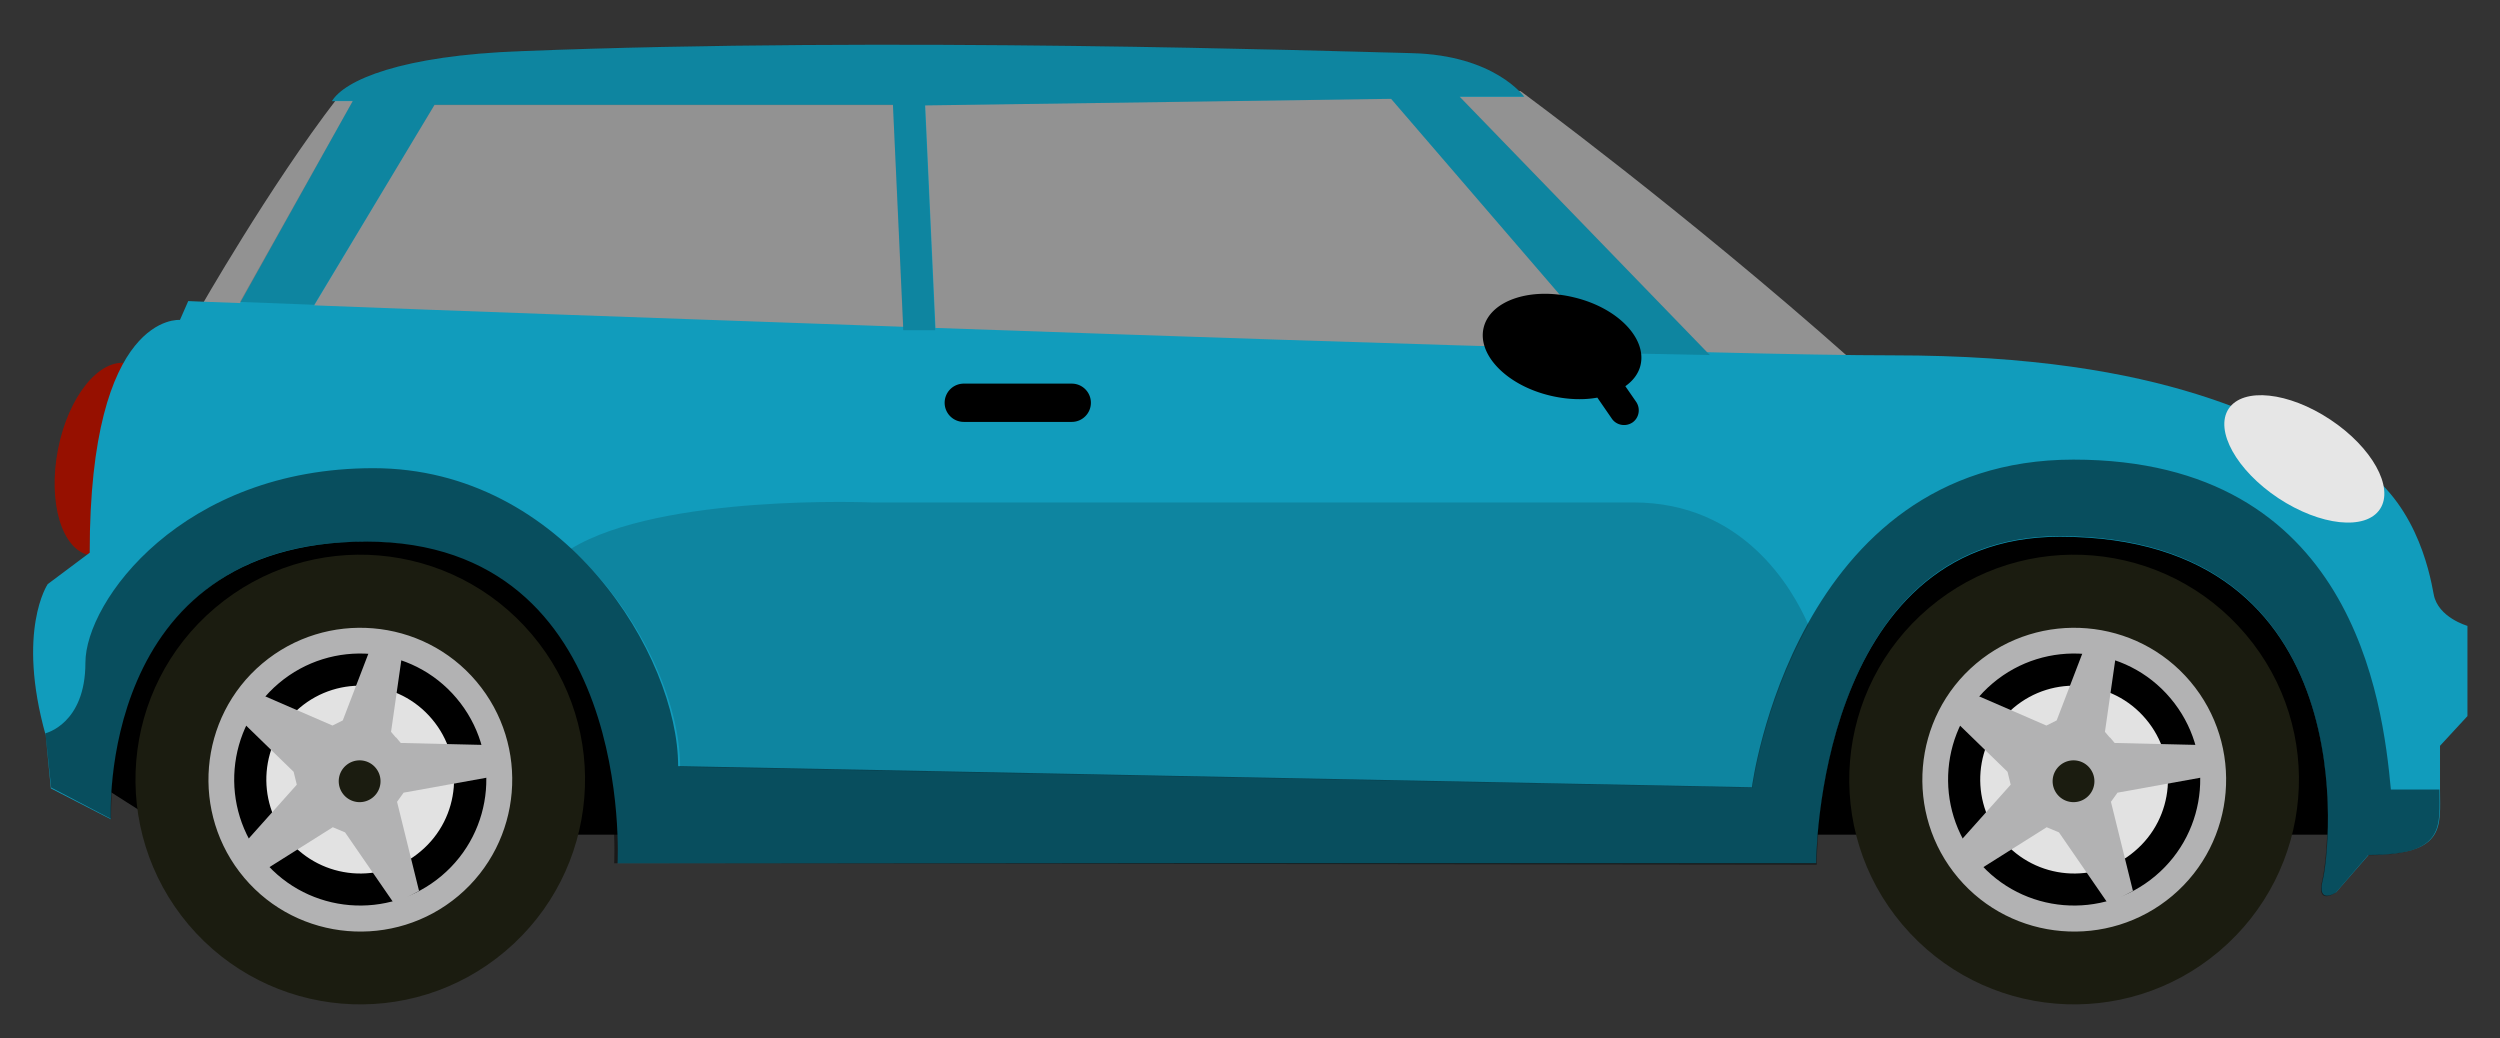 <svg id="Layer_1" xmlns="http://www.w3.org/2000/svg" viewBox="0 0 875.2 363.4"><rect x="0" y="0" width="875.2" height="363.4" fill="#333333" stroke="none"/><style>.steklo{fill:#f2f2f2; opacity:.5}.kolo{fill:#1b1c10}.platisca{fill:#e2e2e2}.platisca-2{fill:#b2b2b3}.zadnja-luc{fill:#961000}.barva{fill:#119cbc}.senca{opacity:.5}.senca-2{opacity:.15;enable-background:new}.sprednja-luc{fill:#e6e6e6}</style><path d="M819.6 292.2H62.2l-31.1-19.8 11.3-79.1 55.1-56.5h575.2l131.4 39.6 21.2 65z" id="podvozje"/><path id="steklo" class="steklo" d="M532.3 31.9s57.5 42.2 115.8 94c-101 4.8-129.7 8.3-129.7 8.3L128.9 115l-59.2-6.5S94.5 65 118 34.5c120.6-10.4 227.2-10.9 227.2-10.9l140.6 6.1 46.5 2.2z"/><g id="kolo"><path class="kolo" d="M776.9 333c33.2-28.1 37.4-77.7 9.3-110.9s-77.7-37.4-110.9-9.3c-33.2 28.1-37.4 77.7-9.3 110.9s77.7 37.4 110.9 9.3z"/><path d="M758.4 311.1c21.1-17.8 23.8-49.4 5.9-70.5-17.8-21.1-49.4-23.8-70.5-5.9-21.1 17.8-23.8 49.4-5.9 70.5 17.8 21.1 49.4 23.8 70.5 5.9z"/><path class="platisca" d="M747.3 298c13.9-11.7 15.6-32.5 3.9-46.3-11.7-13.9-32.5-15.6-46.3-3.9-13.9 11.7-15.6 32.5-3.9 46.3 11.7 13.9 32.5 15.7 46.3 3.9z"/><path class="platisca-2" d="M739 280.7l7.7 31.2-8.6 4.6-17.3-25.1-4.3-1.8-25.4 16-4.6-3.2h-.1v-.1l-.1-.1-2.4-5.1 20-22.4-1.1-4.5L681 249l5.9-7.8 29.5 12.8 3.6-1.8 10.2-26.6 10.5 4.1-3.8 26.5 1.6 1.9.2.1 1.6 1.9 29.6.7.8 11.4-29.4 5.3z"/><path class="platisca-2" d="M760.5 313.6c22.4-18.9 25.2-52.6 6.3-75s-52.6-25.2-75-6.3-25.2 52.6-6.3 75 52.6 25.2 75 6.3zm-5.9-7c-18.6 15.7-46.5 13.4-62.2-5.2-15.7-18.6-13.4-46.5 5.2-62.2s46.5-13.4 62.2 5.2c15.8 18.7 13.4 46.5-5.2 62.2z"/><path class="kolo" d="M730.6 279.1c3.1-2.6 3.5-7.2.9-10.3s-7.2-3.5-10.3-.9a7.3 7.3 0 0 0-.9 10.3 7.3 7.3 0 0 0 10.3.9z"/></g><g id="kolo_00000025420515905285222450000007733597413070662078_"><path class="kolo" d="M176.9 333c33.2-28.1 37.4-77.7 9.3-110.9-28.1-33.2-77.7-37.4-110.9-9.3S38 290.5 66 323.7c28.1 33.2 77.7 37.4 110.9 9.3z"/><path d="M158.4 311.1c21.1-17.8 23.8-49.4 5.9-70.5-17.8-21.1-49.4-23.8-70.5-5.9-21.1 17.8-23.8 49.4-5.9 70.5 17.8 21.1 49.4 23.8 70.5 5.9z"/><path class="platisca" d="M147.3 298c13.9-11.7 15.6-32.5 3.9-46.3-11.7-13.9-32.5-15.6-46.3-3.9-13.9 11.7-15.6 32.5-3.9 46.3 11.7 13.9 32.5 15.7 46.3 3.9z"/><path class="platisca-2" d="M139 280.7l7.7 31.2-8.6 4.6-17.3-25.1-4.3-1.8-25.4 16-4.6-3.2h-.1v-.1l-.1-.1-2.4-5.1 20-22.4-1.1-4.5L81 249l5.9-7.8 29.5 12.8 3.6-1.8 10.2-26.6 10.5 4.1-3.8 26.5 1.6 1.9.2.1 1.6 1.9 29.6.7.8 11.4-29.4 5.3z"/><path class="platisca-2" d="M160.5 313.6c22.4-18.9 25.2-52.6 6.3-75s-52.6-25.2-75-6.3-25.2 52.6-6.3 75 52.6 25.2 75 6.3zm-5.9-7c-18.6 15.7-46.5 13.4-62.2-5.2-15.7-18.6-13.4-46.5 5.2-62.2 18.6-15.7 46.5-13.4 62.2 5.2 15.8 18.7 13.4 46.5-5.2 62.2z"/><path class="kolo" d="M130.6 279.1c3.1-2.6 3.5-7.2.9-10.3s-7.2-3.5-10.3-.9-3.5 7.2-.9 10.3a7.3 7.3 0 0 0 10.3.9z"/></g><path id="zadnja-luc" class="zadnja-luc" d="M55.7 164.3c-3.6 18.6-14.5 32-24.3 30.1s-14.7-18.5-11.1-37.1c3.6-18.5 14.5-32 24.3-30.1 9.8 2 14.8 18.6 11.1 37.1z"/><path id="barva" class="barva" d="M863.8 250.7v-31.6s-10.3-2.9-11.8-11-6.6-34.5-29.4-47c-27.2-12.5-61.7-36.7-160.1-36.7-14.2 0-36.7-.4-64.9-1.1L511 33.9h22.6s-10.2-14.6-39.4-15.3c-29.2-.7-183.1-5.8-311.6-.7-42.3 1.5-62 10.2-66.4 17.5h7.3L84 106.1c-11.6-.4-18.1-.7-18.1-.7L63 112s-31.6-2.9-31.6 81.5l-14.7 11s-11 16.2-.7 52.9l1.8 18.6 21 10.8s-5.1-97.2 89.3-97.2 88.1 112.6 88.1 112.6h419.6s0-114.3 85.3-114.3c108 0 94.4 110.9 92.1 120s4.6 4.5 4.6 4.5l11.4-13.1c27.3 0 25-10.2 25-22.8v-15.4l9.6-10.4zM487 34.6l75.6 87.8c-66.7-1.8-153.1-4.7-235.1-7.6l-3.6-77.9L487 34.6zm-377 72.3l42.1-70.2h160.5l3.6 77.7c-82.9-2.9-160.1-5.7-206.2-7.5z"/><g id="senca"><path d="M725.9 160.9c-97.8 0-112.6 114.7-112.6 114.7l-375.9-7.4c0-38.5-39.7-104.3-106.7-104.3-66.9 0-100.8 46.6-100.8 68.1s-14 24.7-14 24.7l2 19 21 11s-4-97 88-97c94.5 0 88.1 112.5 88.1 112.5l421 .5s-.4-115 85-115c108.2 0 94.3 111.1 92 120.3s4.6 4.6 4.6 4.6l11.4-13.2c27.3 0 25-10.3 25-23h-17c-2.9-31.1-13.2-115.5-111.1-115.5z" class="senca"/><path class="senca-2" d="M199.9 192.1c31.6-19.3 105.3-16.2 105.3-16.2h266.7c38.2 0 55.5 29.8 61.2 42.9-15.9 28.5-19.6 57-19.6 57l-375.4-7.3c0-22.4-13.6-54-38.2-76.4zM598.6 124.3L511 33.8h22.6s-10.2-14.6-39.4-15.3c-29.2-.7-183.1-5.8-311.6-.7-42.3 1.5-62 10.2-66.4 17.5h7.3L84 105.7l26 1 42.1-69.9h160.5l3.6 78.8h11.2l-3.6-78.7L487 34.6l76.6 89 35 .7z"/></g><g id="ogledalo-kljuka"><path d="M381.9 141c0 3.7-3 6.7-6.7 6.7h-37.8a6.7 6.7 0 0 1 0-13.4h37.8c3.7 0 6.7 3 6.7 6.7zM574.3 127.9c2.3-9.5-8.1-20.2-23.3-23.8-15.2-3.7-29.3 1.1-31.6 10.6-2.3 9.5 8.1 20.2 23.3 23.8 5.9 1.4 11.6 1.6 16.5.7l5.1 7.4c1.6 2.3 4.8 2.9 7.2 1.3 2.3-1.6 2.9-4.8 1.3-7.2l-3.8-5.5c2.7-1.9 4.6-4.4 5.3-7.3z"/></g><path id="sprednja-luc" class="sprednja-luc" d="M815.8 146.9c14.6 9.7 22.4 23.7 17.4 31.3s-20.9 5.9-35.6-3.8c-14.6-9.7-22.4-23.7-17.4-31.3 5.1-7.6 21-5.9 35.6 3.8z"/></svg>
